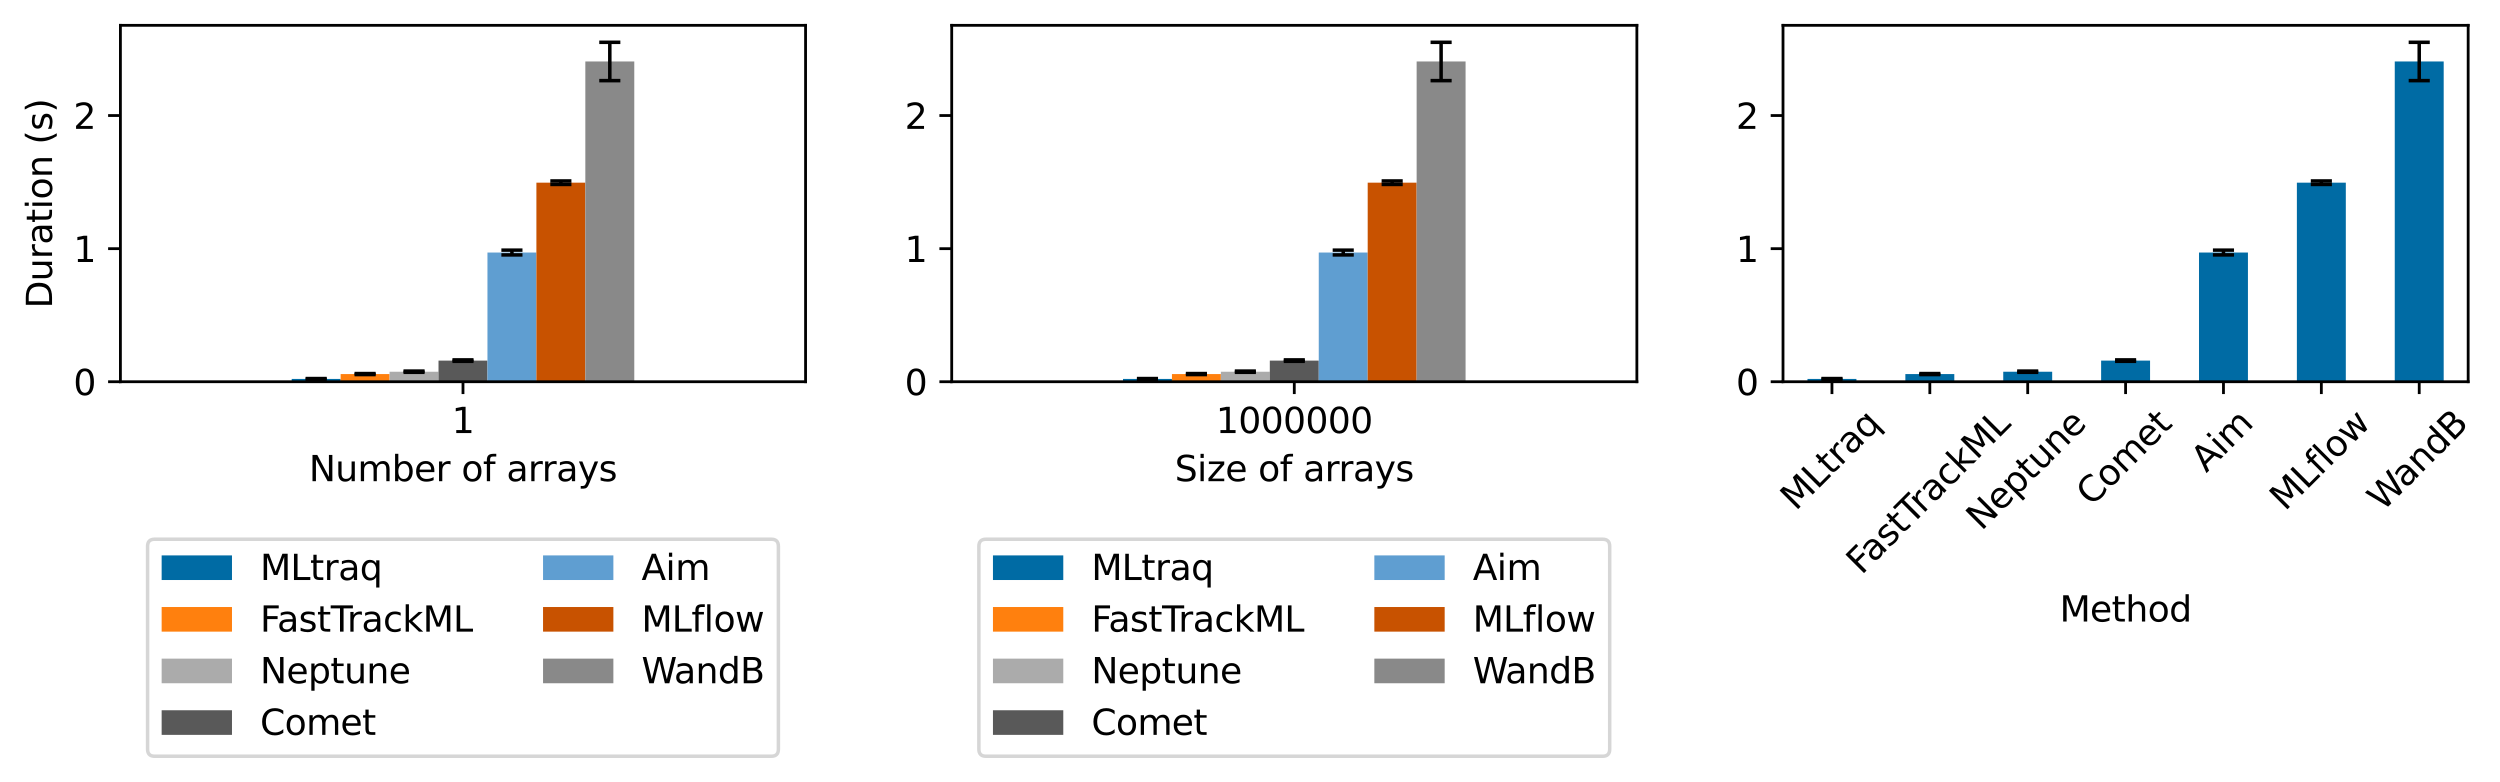 <?xml version="1.0" encoding="utf-8" standalone="no"?>
<!DOCTYPE svg PUBLIC "-//W3C//DTD SVG 1.1//EN"
  "http://www.w3.org/Graphics/SVG/1.1/DTD/svg11.dtd">
<svg xmlns:xlink="http://www.w3.org/1999/xlink" width="710.933pt" height="222.256pt" viewBox="0 0 710.933 222.256" xmlns="http://www.w3.org/2000/svg" version="1.1">
 <defs>
  <style type="text/css">*{stroke-linejoin: round; stroke-linecap: butt}</style>
 </defs>
 <g id="figure_1">
  <g id="patch_1">
   <path d="M 0 222.256 
L 710.933 222.256 
L 710.933 0 
L 0 0 
z
" style="fill: #ffffff"/>
  </g>
  <g id="axes_1">
   <g id="patch_2">
    <path d="M 34.241 108.56 
L 229.081 108.56 
L 229.081 7.2 
L 34.241 7.2 
z
" style="fill: #ffffff"/>
   </g>
   <g id="patch_3">
    <path d="M 82.951 108.56 
L 96.868 108.56 
L 96.868 107.757 
L 82.951 107.757 
z
" clip-path="url(#p53a86854ab)" style="fill: #006ba4"/>
   </g>
   <g id="patch_4">
    <path d="M 96.868 108.56 
L 110.785 108.56 
L 110.785 106.371 
L 96.868 106.371 
z
" clip-path="url(#p53a86854ab)" style="fill: #ff800e"/>
   </g>
   <g id="patch_5">
    <path d="M 110.785 108.56 
L 124.702 108.56 
L 124.702 105.708 
L 110.785 105.708 
z
" clip-path="url(#p53a86854ab)" style="fill: #ababab"/>
   </g>
   <g id="patch_6">
    <path d="M 124.702 108.56 
L 138.619 108.56 
L 138.619 102.542 
L 124.702 102.542 
z
" clip-path="url(#p53a86854ab)" style="fill: #595959"/>
   </g>
   <g id="patch_7">
    <path d="M 138.619 108.56 
L 152.536 108.56 
L 152.536 71.815 
L 138.619 71.815 
z
" clip-path="url(#p53a86854ab)" style="fill: #5f9ed1"/>
   </g>
   <g id="patch_8">
    <path d="M 152.536 108.56 
L 166.453 108.56 
L 166.453 51.953 
L 152.536 51.953 
z
" clip-path="url(#p53a86854ab)" style="fill: #c85200"/>
   </g>
   <g id="patch_9">
    <path d="M 166.453 108.56 
L 180.371 108.56 
L 180.371 17.479 
L 166.453 17.479 
z
" clip-path="url(#p53a86854ab)" style="fill: #898989"/>
   </g>
   <g id="matplotlib.axis_1">
    <g id="xtick_1">
     <g id="line2d_1">
      <defs>
       <path id="m0156fc47a1" d="M 0 0 
L 0 3.5 
" style="stroke: #000000; stroke-width: 0.8"/>
      </defs>
      <g>
       <use xlink:href="#m0156fc47a1" x="131.661" y="108.56" style="stroke: #000000; stroke-width: 0.8"/>
      </g>
     </g>
     <g id="text_1">
      <!-- 1 -->
      <g transform="translate(128.479 123.158) scale(0.1 -0.1)">
       <defs>
        <path id="DejaVuSans-31" d="M 794 531 
L 1825 531 
L 1825 4091 
L 703 3866 
L 703 4441 
L 1819 4666 
L 2450 4666 
L 2450 531 
L 3481 531 
L 3481 0 
L 794 0 
L 794 531 
z
" transform="scale(0.016)"/>
       </defs>
       <use xlink:href="#DejaVuSans-31"/>
      </g>
     </g>
    </g>
    <g id="text_2">
     <!-- Number of arrays -->
     <g transform="translate(87.861 136.837) scale(0.1 -0.1)">
      <defs>
       <path id="DejaVuSans-4e" d="M 628 4666 
L 1478 4666 
L 3547 763 
L 3547 4666 
L 4159 4666 
L 4159 0 
L 3309 0 
L 1241 3903 
L 1241 0 
L 628 0 
L 628 4666 
z
" transform="scale(0.016)"/>
       <path id="DejaVuSans-75" d="M 544 1381 
L 544 3500 
L 1119 3500 
L 1119 1403 
Q 1119 906 1312 657 
Q 1506 409 1894 409 
Q 2359 409 2629 706 
Q 2900 1003 2900 1516 
L 2900 3500 
L 3475 3500 
L 3475 0 
L 2900 0 
L 2900 538 
Q 2691 219 2414 64 
Q 2138 -91 1772 -91 
Q 1169 -91 856 284 
Q 544 659 544 1381 
z
M 1991 3584 
L 1991 3584 
z
" transform="scale(0.016)"/>
       <path id="DejaVuSans-6d" d="M 3328 2828 
Q 3544 3216 3844 3400 
Q 4144 3584 4550 3584 
Q 5097 3584 5394 3201 
Q 5691 2819 5691 2113 
L 5691 0 
L 5113 0 
L 5113 2094 
Q 5113 2597 4934 2840 
Q 4756 3084 4391 3084 
Q 3944 3084 3684 2787 
Q 3425 2491 3425 1978 
L 3425 0 
L 2847 0 
L 2847 2094 
Q 2847 2600 2669 2842 
Q 2491 3084 2119 3084 
Q 1678 3084 1418 2786 
Q 1159 2488 1159 1978 
L 1159 0 
L 581 0 
L 581 3500 
L 1159 3500 
L 1159 2956 
Q 1356 3278 1631 3431 
Q 1906 3584 2284 3584 
Q 2666 3584 2933 3390 
Q 3200 3197 3328 2828 
z
" transform="scale(0.016)"/>
       <path id="DejaVuSans-62" d="M 3116 1747 
Q 3116 2381 2855 2742 
Q 2594 3103 2138 3103 
Q 1681 3103 1420 2742 
Q 1159 2381 1159 1747 
Q 1159 1113 1420 752 
Q 1681 391 2138 391 
Q 2594 391 2855 752 
Q 3116 1113 3116 1747 
z
M 1159 2969 
Q 1341 3281 1617 3432 
Q 1894 3584 2278 3584 
Q 2916 3584 3314 3078 
Q 3713 2572 3713 1747 
Q 3713 922 3314 415 
Q 2916 -91 2278 -91 
Q 1894 -91 1617 61 
Q 1341 213 1159 525 
L 1159 0 
L 581 0 
L 581 4863 
L 1159 4863 
L 1159 2969 
z
" transform="scale(0.016)"/>
       <path id="DejaVuSans-65" d="M 3597 1894 
L 3597 1613 
L 953 1613 
Q 991 1019 1311 708 
Q 1631 397 2203 397 
Q 2534 397 2845 478 
Q 3156 559 3463 722 
L 3463 178 
Q 3153 47 2828 -22 
Q 2503 -91 2169 -91 
Q 1331 -91 842 396 
Q 353 884 353 1716 
Q 353 2575 817 3079 
Q 1281 3584 2069 3584 
Q 2775 3584 3186 3129 
Q 3597 2675 3597 1894 
z
M 3022 2063 
Q 3016 2534 2758 2815 
Q 2500 3097 2075 3097 
Q 1594 3097 1305 2825 
Q 1016 2553 972 2059 
L 3022 2063 
z
" transform="scale(0.016)"/>
       <path id="DejaVuSans-72" d="M 2631 2963 
Q 2534 3019 2420 3045 
Q 2306 3072 2169 3072 
Q 1681 3072 1420 2755 
Q 1159 2438 1159 1844 
L 1159 0 
L 581 0 
L 581 3500 
L 1159 3500 
L 1159 2956 
Q 1341 3275 1631 3429 
Q 1922 3584 2338 3584 
Q 2397 3584 2469 3576 
Q 2541 3569 2628 3553 
L 2631 2963 
z
" transform="scale(0.016)"/>
       <path id="DejaVuSans-20" transform="scale(0.016)"/>
       <path id="DejaVuSans-6f" d="M 1959 3097 
Q 1497 3097 1228 2736 
Q 959 2375 959 1747 
Q 959 1119 1226 758 
Q 1494 397 1959 397 
Q 2419 397 2687 759 
Q 2956 1122 2956 1747 
Q 2956 2369 2687 2733 
Q 2419 3097 1959 3097 
z
M 1959 3584 
Q 2709 3584 3137 3096 
Q 3566 2609 3566 1747 
Q 3566 888 3137 398 
Q 2709 -91 1959 -91 
Q 1206 -91 779 398 
Q 353 888 353 1747 
Q 353 2609 779 3096 
Q 1206 3584 1959 3584 
z
" transform="scale(0.016)"/>
       <path id="DejaVuSans-66" d="M 2375 4863 
L 2375 4384 
L 1825 4384 
Q 1516 4384 1395 4259 
Q 1275 4134 1275 3809 
L 1275 3500 
L 2222 3500 
L 2222 3053 
L 1275 3053 
L 1275 0 
L 697 0 
L 697 3053 
L 147 3053 
L 147 3500 
L 697 3500 
L 697 3744 
Q 697 4328 969 4595 
Q 1241 4863 1831 4863 
L 2375 4863 
z
" transform="scale(0.016)"/>
       <path id="DejaVuSans-61" d="M 2194 1759 
Q 1497 1759 1228 1600 
Q 959 1441 959 1056 
Q 959 750 1161 570 
Q 1363 391 1709 391 
Q 2188 391 2477 730 
Q 2766 1069 2766 1631 
L 2766 1759 
L 2194 1759 
z
M 3341 1997 
L 3341 0 
L 2766 0 
L 2766 531 
Q 2569 213 2275 61 
Q 1981 -91 1556 -91 
Q 1019 -91 701 211 
Q 384 513 384 1019 
Q 384 1609 779 1909 
Q 1175 2209 1959 2209 
L 2766 2209 
L 2766 2266 
Q 2766 2663 2505 2880 
Q 2244 3097 1772 3097 
Q 1472 3097 1187 3025 
Q 903 2953 641 2809 
L 641 3341 
Q 956 3463 1253 3523 
Q 1550 3584 1831 3584 
Q 2591 3584 2966 3190 
Q 3341 2797 3341 1997 
z
" transform="scale(0.016)"/>
       <path id="DejaVuSans-79" d="M 2059 -325 
Q 1816 -950 1584 -1140 
Q 1353 -1331 966 -1331 
L 506 -1331 
L 506 -850 
L 844 -850 
Q 1081 -850 1212 -737 
Q 1344 -625 1503 -206 
L 1606 56 
L 191 3500 
L 800 3500 
L 1894 763 
L 2988 3500 
L 3597 3500 
L 2059 -325 
z
" transform="scale(0.016)"/>
       <path id="DejaVuSans-73" d="M 2834 3397 
L 2834 2853 
Q 2591 2978 2328 3040 
Q 2066 3103 1784 3103 
Q 1356 3103 1142 2972 
Q 928 2841 928 2578 
Q 928 2378 1081 2264 
Q 1234 2150 1697 2047 
L 1894 2003 
Q 2506 1872 2764 1633 
Q 3022 1394 3022 966 
Q 3022 478 2636 193 
Q 2250 -91 1575 -91 
Q 1294 -91 989 -36 
Q 684 19 347 128 
L 347 722 
Q 666 556 975 473 
Q 1284 391 1588 391 
Q 1994 391 2212 530 
Q 2431 669 2431 922 
Q 2431 1156 2273 1281 
Q 2116 1406 1581 1522 
L 1381 1569 
Q 847 1681 609 1914 
Q 372 2147 372 2553 
Q 372 3047 722 3315 
Q 1072 3584 1716 3584 
Q 2034 3584 2315 3537 
Q 2597 3491 2834 3397 
z
" transform="scale(0.016)"/>
      </defs>
      <use xlink:href="#DejaVuSans-4e"/>
      <use xlink:href="#DejaVuSans-75" x="74.805"/>
      <use xlink:href="#DejaVuSans-6d" x="138.184"/>
      <use xlink:href="#DejaVuSans-62" x="235.596"/>
      <use xlink:href="#DejaVuSans-65" x="299.072"/>
      <use xlink:href="#DejaVuSans-72" x="360.596"/>
      <use xlink:href="#DejaVuSans-20" x="401.709"/>
      <use xlink:href="#DejaVuSans-6f" x="433.496"/>
      <use xlink:href="#DejaVuSans-66" x="494.678"/>
      <use xlink:href="#DejaVuSans-20" x="529.883"/>
      <use xlink:href="#DejaVuSans-61" x="561.67"/>
      <use xlink:href="#DejaVuSans-72" x="622.949"/>
      <use xlink:href="#DejaVuSans-72" x="662.312"/>
      <use xlink:href="#DejaVuSans-61" x="703.426"/>
      <use xlink:href="#DejaVuSans-79" x="764.705"/>
      <use xlink:href="#DejaVuSans-73" x="823.885"/>
     </g>
    </g>
   </g>
   <g id="matplotlib.axis_2">
    <g id="ytick_1">
     <g id="line2d_2">
      <defs>
       <path id="mc9376e0301" d="M 0 0 
L -3.5 0 
" style="stroke: #000000; stroke-width: 0.8"/>
      </defs>
      <g>
       <use xlink:href="#mc9376e0301" x="34.241" y="108.56" style="stroke: #000000; stroke-width: 0.8"/>
      </g>
     </g>
     <g id="text_3">
      <!-- 0 -->
      <g transform="translate(20.878 112.359) scale(0.1 -0.1)">
       <defs>
        <path id="DejaVuSans-30" d="M 2034 4250 
Q 1547 4250 1301 3770 
Q 1056 3291 1056 2328 
Q 1056 1369 1301 889 
Q 1547 409 2034 409 
Q 2525 409 2770 889 
Q 3016 1369 3016 2328 
Q 3016 3291 2770 3770 
Q 2525 4250 2034 4250 
z
M 2034 4750 
Q 2819 4750 3233 4129 
Q 3647 3509 3647 2328 
Q 3647 1150 3233 529 
Q 2819 -91 2034 -91 
Q 1250 -91 836 529 
Q 422 1150 422 2328 
Q 422 3509 836 4129 
Q 1250 4750 2034 4750 
z
" transform="scale(0.016)"/>
       </defs>
       <use xlink:href="#DejaVuSans-30"/>
      </g>
     </g>
    </g>
    <g id="ytick_2">
     <g id="line2d_3">
      <g>
       <use xlink:href="#mc9376e0301" x="34.241" y="70.708" style="stroke: #000000; stroke-width: 0.8"/>
      </g>
     </g>
     <g id="text_4">
      <!-- 1 -->
      <g transform="translate(20.878 74.507) scale(0.1 -0.1)">
       <use xlink:href="#DejaVuSans-31"/>
      </g>
     </g>
    </g>
    <g id="ytick_3">
     <g id="line2d_4">
      <g>
       <use xlink:href="#mc9376e0301" x="34.241" y="32.855" style="stroke: #000000; stroke-width: 0.8"/>
      </g>
     </g>
     <g id="text_5">
      <!-- 2 -->
      <g transform="translate(20.878 36.654) scale(0.1 -0.1)">
       <defs>
        <path id="DejaVuSans-32" d="M 1228 531 
L 3431 531 
L 3431 0 
L 469 0 
L 469 531 
Q 828 903 1448 1529 
Q 2069 2156 2228 2338 
Q 2531 2678 2651 2914 
Q 2772 3150 2772 3378 
Q 2772 3750 2511 3984 
Q 2250 4219 1831 4219 
Q 1534 4219 1204 4116 
Q 875 4013 500 3803 
L 500 4441 
Q 881 4594 1212 4672 
Q 1544 4750 1819 4750 
Q 2544 4750 2975 4387 
Q 3406 4025 3406 3419 
Q 3406 3131 3298 2873 
Q 3191 2616 2906 2266 
Q 2828 2175 2409 1742 
Q 1991 1309 1228 531 
z
" transform="scale(0.016)"/>
       </defs>
       <use xlink:href="#DejaVuSans-32"/>
      </g>
     </g>
    </g>
    <g id="text_6">
     <!-- Duration (s) -->
     <g transform="translate(14.798 87.691) rotate(-90) scale(0.1 -0.1)">
      <defs>
       <path id="DejaVuSans-44" d="M 1259 4147 
L 1259 519 
L 2022 519 
Q 2988 519 3436 956 
Q 3884 1394 3884 2338 
Q 3884 3275 3436 3711 
Q 2988 4147 2022 4147 
L 1259 4147 
z
M 628 4666 
L 1925 4666 
Q 3281 4666 3915 4102 
Q 4550 3538 4550 2338 
Q 4550 1131 3912 565 
Q 3275 0 1925 0 
L 628 0 
L 628 4666 
z
" transform="scale(0.016)"/>
       <path id="DejaVuSans-74" d="M 1172 4494 
L 1172 3500 
L 2356 3500 
L 2356 3053 
L 1172 3053 
L 1172 1153 
Q 1172 725 1289 603 
Q 1406 481 1766 481 
L 2356 481 
L 2356 0 
L 1766 0 
Q 1100 0 847 248 
Q 594 497 594 1153 
L 594 3053 
L 172 3053 
L 172 3500 
L 594 3500 
L 594 4494 
L 1172 4494 
z
" transform="scale(0.016)"/>
       <path id="DejaVuSans-69" d="M 603 3500 
L 1178 3500 
L 1178 0 
L 603 0 
L 603 3500 
z
M 603 4863 
L 1178 4863 
L 1178 4134 
L 603 4134 
L 603 4863 
z
" transform="scale(0.016)"/>
       <path id="DejaVuSans-6e" d="M 3513 2113 
L 3513 0 
L 2938 0 
L 2938 2094 
Q 2938 2591 2744 2837 
Q 2550 3084 2163 3084 
Q 1697 3084 1428 2787 
Q 1159 2491 1159 1978 
L 1159 0 
L 581 0 
L 581 3500 
L 1159 3500 
L 1159 2956 
Q 1366 3272 1645 3428 
Q 1925 3584 2291 3584 
Q 2894 3584 3203 3211 
Q 3513 2838 3513 2113 
z
" transform="scale(0.016)"/>
       <path id="DejaVuSans-28" d="M 1984 4856 
Q 1566 4138 1362 3434 
Q 1159 2731 1159 2009 
Q 1159 1288 1364 580 
Q 1569 -128 1984 -844 
L 1484 -844 
Q 1016 -109 783 600 
Q 550 1309 550 2009 
Q 550 2706 781 3412 
Q 1013 4119 1484 4856 
L 1984 4856 
z
" transform="scale(0.016)"/>
       <path id="DejaVuSans-29" d="M 513 4856 
L 1013 4856 
Q 1481 4119 1714 3412 
Q 1947 2706 1947 2009 
Q 1947 1309 1714 600 
Q 1481 -109 1013 -844 
L 513 -844 
Q 928 -128 1133 580 
Q 1338 1288 1338 2009 
Q 1338 2731 1133 3434 
Q 928 4138 513 4856 
z
" transform="scale(0.016)"/>
      </defs>
      <use xlink:href="#DejaVuSans-44"/>
      <use xlink:href="#DejaVuSans-75" x="77.002"/>
      <use xlink:href="#DejaVuSans-72" x="140.381"/>
      <use xlink:href="#DejaVuSans-61" x="181.494"/>
      <use xlink:href="#DejaVuSans-74" x="242.773"/>
      <use xlink:href="#DejaVuSans-69" x="281.982"/>
      <use xlink:href="#DejaVuSans-6f" x="309.766"/>
      <use xlink:href="#DejaVuSans-6e" x="370.947"/>
      <use xlink:href="#DejaVuSans-20" x="434.326"/>
      <use xlink:href="#DejaVuSans-28" x="466.113"/>
      <use xlink:href="#DejaVuSans-73" x="505.127"/>
      <use xlink:href="#DejaVuSans-29" x="557.227"/>
     </g>
    </g>
   </g>
   <g id="LineCollection_1">
    <path d="M 89.909 107.866 
L 89.909 107.647 
" clip-path="url(#p53a86854ab)" style="fill: none; stroke: #000000"/>
   </g>
   <g id="line2d_5">
    <defs>
     <path id="m1a7e60961e" d="M 3 0 
L -3 -0 
" style="stroke: #000000"/>
    </defs>
    <g clip-path="url(#p53a86854ab)">
     <use xlink:href="#m1a7e60961e" x="89.909" y="107.866" style="stroke: #000000"/>
    </g>
   </g>
   <g id="line2d_6">
    <g clip-path="url(#p53a86854ab)">
     <use xlink:href="#m1a7e60961e" x="89.909" y="107.647" style="stroke: #000000"/>
    </g>
   </g>
   <g id="LineCollection_2">
    <path d="M 103.826 106.511 
L 103.826 106.231 
" clip-path="url(#p53a86854ab)" style="fill: none; stroke: #000000"/>
   </g>
   <g id="line2d_7">
    <g clip-path="url(#p53a86854ab)">
     <use xlink:href="#m1a7e60961e" x="103.826" y="106.511" style="stroke: #000000"/>
    </g>
   </g>
   <g id="line2d_8">
    <g clip-path="url(#p53a86854ab)">
     <use xlink:href="#m1a7e60961e" x="103.826" y="106.231" style="stroke: #000000"/>
    </g>
   </g>
   <g id="LineCollection_3">
    <path d="M 117.743 105.879 
L 117.743 105.537 
" clip-path="url(#p53a86854ab)" style="fill: none; stroke: #000000"/>
   </g>
   <g id="line2d_9">
    <g clip-path="url(#p53a86854ab)">
     <use xlink:href="#m1a7e60961e" x="117.743" y="105.879" style="stroke: #000000"/>
    </g>
   </g>
   <g id="line2d_10">
    <g clip-path="url(#p53a86854ab)">
     <use xlink:href="#m1a7e60961e" x="117.743" y="105.537" style="stroke: #000000"/>
    </g>
   </g>
   <g id="LineCollection_4">
    <path d="M 131.661 102.749 
L 131.661 102.336 
" clip-path="url(#p53a86854ab)" style="fill: none; stroke: #000000"/>
   </g>
   <g id="line2d_11">
    <g clip-path="url(#p53a86854ab)">
     <use xlink:href="#m1a7e60961e" x="131.661" y="102.749" style="stroke: #000000"/>
    </g>
   </g>
   <g id="line2d_12">
    <g clip-path="url(#p53a86854ab)">
     <use xlink:href="#m1a7e60961e" x="131.661" y="102.336" style="stroke: #000000"/>
    </g>
   </g>
   <g id="LineCollection_5">
    <path d="M 145.578 72.499 
L 145.578 71.131 
" clip-path="url(#p53a86854ab)" style="fill: none; stroke: #000000"/>
   </g>
   <g id="line2d_13">
    <g clip-path="url(#p53a86854ab)">
     <use xlink:href="#m1a7e60961e" x="145.578" y="72.499" style="stroke: #000000"/>
    </g>
   </g>
   <g id="line2d_14">
    <g clip-path="url(#p53a86854ab)">
     <use xlink:href="#m1a7e60961e" x="145.578" y="71.131" style="stroke: #000000"/>
    </g>
   </g>
   <g id="LineCollection_6">
    <path d="M 159.495 52.443 
L 159.495 51.463 
" clip-path="url(#p53a86854ab)" style="fill: none; stroke: #000000"/>
   </g>
   <g id="line2d_15">
    <g clip-path="url(#p53a86854ab)">
     <use xlink:href="#m1a7e60961e" x="159.495" y="52.443" style="stroke: #000000"/>
    </g>
   </g>
   <g id="line2d_16">
    <g clip-path="url(#p53a86854ab)">
     <use xlink:href="#m1a7e60961e" x="159.495" y="51.463" style="stroke: #000000"/>
    </g>
   </g>
   <g id="LineCollection_7">
    <path d="M 173.412 22.931 
L 173.412 12.027 
" clip-path="url(#p53a86854ab)" style="fill: none; stroke: #000000"/>
   </g>
   <g id="line2d_17">
    <g clip-path="url(#p53a86854ab)">
     <use xlink:href="#m1a7e60961e" x="173.412" y="22.931" style="stroke: #000000"/>
    </g>
   </g>
   <g id="line2d_18">
    <g clip-path="url(#p53a86854ab)">
     <use xlink:href="#m1a7e60961e" x="173.412" y="12.027" style="stroke: #000000"/>
    </g>
   </g>
   <g id="patch_10">
    <path d="M 34.241 108.56 
L 34.241 7.2 
" style="fill: none; stroke: #000000; stroke-width: 0.8; stroke-linejoin: miter; stroke-linecap: square"/>
   </g>
   <g id="patch_11">
    <path d="M 229.081 108.56 
L 229.081 7.2 
" style="fill: none; stroke: #000000; stroke-width: 0.8; stroke-linejoin: miter; stroke-linecap: square"/>
   </g>
   <g id="patch_12">
    <path d="M 34.241 108.56 
L 229.081 108.56 
" style="fill: none; stroke: #000000; stroke-width: 0.8; stroke-linejoin: miter; stroke-linecap: square"/>
   </g>
   <g id="patch_13">
    <path d="M 34.241 7.2 
L 229.081 7.2 
" style="fill: none; stroke: #000000; stroke-width: 0.8; stroke-linejoin: miter; stroke-linecap: square"/>
   </g>
   <g id="legend_1">
    <g id="patch_14">
     <path d="M 43.969 215.056 
L 219.352 215.056 
Q 221.352 215.056 221.352 213.056 
L 221.352 155.344 
Q 221.352 153.344 219.352 153.344 
L 43.969 153.344 
Q 41.969 153.344 41.969 155.344 
L 41.969 213.056 
Q 41.969 215.056 43.969 215.056 
z
" style="fill: #ffffff; opacity: 0.8; stroke: #cccccc; stroke-linejoin: miter"/>
    </g>
    <g id="patch_15">
     <path d="M 45.969 164.942 
L 65.969 164.942 
L 65.969 157.942 
L 45.969 157.942 
z
" style="fill: #006ba4"/>
    </g>
    <g id="text_7">
     <!-- MLtraq -->
     <g transform="translate(73.969 164.942) scale(0.1 -0.1)">
      <defs>
       <path id="DejaVuSans-4d" d="M 628 4666 
L 1569 4666 
L 2759 1491 
L 3956 4666 
L 4897 4666 
L 4897 0 
L 4281 0 
L 4281 4097 
L 3078 897 
L 2444 897 
L 1241 4097 
L 1241 0 
L 628 0 
L 628 4666 
z
" transform="scale(0.016)"/>
       <path id="DejaVuSans-4c" d="M 628 4666 
L 1259 4666 
L 1259 531 
L 3531 531 
L 3531 0 
L 628 0 
L 628 4666 
z
" transform="scale(0.016)"/>
       <path id="DejaVuSans-71" d="M 947 1747 
Q 947 1113 1208 752 
Q 1469 391 1925 391 
Q 2381 391 2643 752 
Q 2906 1113 2906 1747 
Q 2906 2381 2643 2742 
Q 2381 3103 1925 3103 
Q 1469 3103 1208 2742 
Q 947 2381 947 1747 
z
M 2906 525 
Q 2725 213 2448 61 
Q 2172 -91 1784 -91 
Q 1150 -91 751 415 
Q 353 922 353 1747 
Q 353 2572 751 3078 
Q 1150 3584 1784 3584 
Q 2172 3584 2448 3432 
Q 2725 3281 2906 2969 
L 2906 3500 
L 3481 3500 
L 3481 -1331 
L 2906 -1331 
L 2906 525 
z
" transform="scale(0.016)"/>
      </defs>
      <use xlink:href="#DejaVuSans-4d"/>
      <use xlink:href="#DejaVuSans-4c" x="86.279"/>
      <use xlink:href="#DejaVuSans-74" x="141.992"/>
      <use xlink:href="#DejaVuSans-72" x="181.201"/>
      <use xlink:href="#DejaVuSans-61" x="222.314"/>
      <use xlink:href="#DejaVuSans-71" x="283.594"/>
     </g>
    </g>
    <g id="patch_16">
     <path d="M 45.969 179.62 
L 65.969 179.62 
L 65.969 172.62 
L 45.969 172.62 
z
" style="fill: #ff800e"/>
    </g>
    <g id="text_8">
     <!-- FastTrackML -->
     <g transform="translate(73.969 179.62) scale(0.1 -0.1)">
      <defs>
       <path id="DejaVuSans-46" d="M 628 4666 
L 3309 4666 
L 3309 4134 
L 1259 4134 
L 1259 2759 
L 3109 2759 
L 3109 2228 
L 1259 2228 
L 1259 0 
L 628 0 
L 628 4666 
z
" transform="scale(0.016)"/>
       <path id="DejaVuSans-54" d="M -19 4666 
L 3928 4666 
L 3928 4134 
L 2272 4134 
L 2272 0 
L 1638 0 
L 1638 4134 
L -19 4134 
L -19 4666 
z
" transform="scale(0.016)"/>
       <path id="DejaVuSans-63" d="M 3122 3366 
L 3122 2828 
Q 2878 2963 2633 3030 
Q 2388 3097 2138 3097 
Q 1578 3097 1268 2742 
Q 959 2388 959 1747 
Q 959 1106 1268 751 
Q 1578 397 2138 397 
Q 2388 397 2633 464 
Q 2878 531 3122 666 
L 3122 134 
Q 2881 22 2623 -34 
Q 2366 -91 2075 -91 
Q 1284 -91 818 406 
Q 353 903 353 1747 
Q 353 2603 823 3093 
Q 1294 3584 2113 3584 
Q 2378 3584 2631 3529 
Q 2884 3475 3122 3366 
z
" transform="scale(0.016)"/>
       <path id="DejaVuSans-6b" d="M 581 4863 
L 1159 4863 
L 1159 1991 
L 2875 3500 
L 3609 3500 
L 1753 1863 
L 3688 0 
L 2938 0 
L 1159 1709 
L 1159 0 
L 581 0 
L 581 4863 
z
" transform="scale(0.016)"/>
      </defs>
      <use xlink:href="#DejaVuSans-46"/>
      <use xlink:href="#DejaVuSans-61" x="48.395"/>
      <use xlink:href="#DejaVuSans-73" x="109.674"/>
      <use xlink:href="#DejaVuSans-74" x="161.773"/>
      <use xlink:href="#DejaVuSans-54" x="200.982"/>
      <use xlink:href="#DejaVuSans-72" x="247.316"/>
      <use xlink:href="#DejaVuSans-61" x="288.43"/>
      <use xlink:href="#DejaVuSans-63" x="349.709"/>
      <use xlink:href="#DejaVuSans-6b" x="404.689"/>
      <use xlink:href="#DejaVuSans-4d" x="462.6"/>
      <use xlink:href="#DejaVuSans-4c" x="548.879"/>
     </g>
    </g>
    <g id="patch_17">
     <path d="M 45.969 194.298 
L 65.969 194.298 
L 65.969 187.298 
L 45.969 187.298 
z
" style="fill: #ababab"/>
    </g>
    <g id="text_9">
     <!-- Neptune -->
     <g transform="translate(73.969 194.298) scale(0.1 -0.1)">
      <defs>
       <path id="DejaVuSans-70" d="M 1159 525 
L 1159 -1331 
L 581 -1331 
L 581 3500 
L 1159 3500 
L 1159 2969 
Q 1341 3281 1617 3432 
Q 1894 3584 2278 3584 
Q 2916 3584 3314 3078 
Q 3713 2572 3713 1747 
Q 3713 922 3314 415 
Q 2916 -91 2278 -91 
Q 1894 -91 1617 61 
Q 1341 213 1159 525 
z
M 3116 1747 
Q 3116 2381 2855 2742 
Q 2594 3103 2138 3103 
Q 1681 3103 1420 2742 
Q 1159 2381 1159 1747 
Q 1159 1113 1420 752 
Q 1681 391 2138 391 
Q 2594 391 2855 752 
Q 3116 1113 3116 1747 
z
" transform="scale(0.016)"/>
      </defs>
      <use xlink:href="#DejaVuSans-4e"/>
      <use xlink:href="#DejaVuSans-65" x="74.805"/>
      <use xlink:href="#DejaVuSans-70" x="136.328"/>
      <use xlink:href="#DejaVuSans-74" x="199.805"/>
      <use xlink:href="#DejaVuSans-75" x="239.014"/>
      <use xlink:href="#DejaVuSans-6e" x="302.393"/>
      <use xlink:href="#DejaVuSans-65" x="365.771"/>
     </g>
    </g>
    <g id="patch_18">
     <path d="M 45.969 208.976 
L 65.969 208.976 
L 65.969 201.976 
L 45.969 201.976 
z
" style="fill: #595959"/>
    </g>
    <g id="text_10">
     <!-- Comet -->
     <g transform="translate(73.969 208.976) scale(0.1 -0.1)">
      <defs>
       <path id="DejaVuSans-43" d="M 4122 4306 
L 4122 3641 
Q 3803 3938 3442 4084 
Q 3081 4231 2675 4231 
Q 1875 4231 1450 3742 
Q 1025 3253 1025 2328 
Q 1025 1406 1450 917 
Q 1875 428 2675 428 
Q 3081 428 3442 575 
Q 3803 722 4122 1019 
L 4122 359 
Q 3791 134 3420 21 
Q 3050 -91 2638 -91 
Q 1578 -91 968 557 
Q 359 1206 359 2328 
Q 359 3453 968 4101 
Q 1578 4750 2638 4750 
Q 3056 4750 3426 4639 
Q 3797 4528 4122 4306 
z
" transform="scale(0.016)"/>
      </defs>
      <use xlink:href="#DejaVuSans-43"/>
      <use xlink:href="#DejaVuSans-6f" x="69.824"/>
      <use xlink:href="#DejaVuSans-6d" x="131.006"/>
      <use xlink:href="#DejaVuSans-65" x="228.418"/>
      <use xlink:href="#DejaVuSans-74" x="289.941"/>
     </g>
    </g>
    <g id="patch_19">
     <path d="M 154.427 164.942 
L 174.427 164.942 
L 174.427 157.942 
L 154.427 157.942 
z
" style="fill: #5f9ed1"/>
    </g>
    <g id="text_11">
     <!-- Aim -->
     <g transform="translate(182.427 164.942) scale(0.1 -0.1)">
      <defs>
       <path id="DejaVuSans-41" d="M 2188 4044 
L 1331 1722 
L 3047 1722 
L 2188 4044 
z
M 1831 4666 
L 2547 4666 
L 4325 0 
L 3669 0 
L 3244 1197 
L 1141 1197 
L 716 0 
L 50 0 
L 1831 4666 
z
" transform="scale(0.016)"/>
      </defs>
      <use xlink:href="#DejaVuSans-41"/>
      <use xlink:href="#DejaVuSans-69" x="68.408"/>
      <use xlink:href="#DejaVuSans-6d" x="96.191"/>
     </g>
    </g>
    <g id="patch_20">
     <path d="M 154.427 179.62 
L 174.427 179.62 
L 174.427 172.62 
L 154.427 172.62 
z
" style="fill: #c85200"/>
    </g>
    <g id="text_12">
     <!-- MLflow -->
     <g transform="translate(182.427 179.62) scale(0.1 -0.1)">
      <defs>
       <path id="DejaVuSans-6c" d="M 603 4863 
L 1178 4863 
L 1178 0 
L 603 0 
L 603 4863 
z
" transform="scale(0.016)"/>
       <path id="DejaVuSans-77" d="M 269 3500 
L 844 3500 
L 1563 769 
L 2278 3500 
L 2956 3500 
L 3675 769 
L 4391 3500 
L 4966 3500 
L 4050 0 
L 3372 0 
L 2619 2869 
L 1863 0 
L 1184 0 
L 269 3500 
z
" transform="scale(0.016)"/>
      </defs>
      <use xlink:href="#DejaVuSans-4d"/>
      <use xlink:href="#DejaVuSans-4c" x="86.279"/>
      <use xlink:href="#DejaVuSans-66" x="141.992"/>
      <use xlink:href="#DejaVuSans-6c" x="177.197"/>
      <use xlink:href="#DejaVuSans-6f" x="204.98"/>
      <use xlink:href="#DejaVuSans-77" x="266.162"/>
     </g>
    </g>
    <g id="patch_21">
     <path d="M 154.427 194.298 
L 174.427 194.298 
L 174.427 187.298 
L 154.427 187.298 
z
" style="fill: #898989"/>
    </g>
    <g id="text_13">
     <!-- WandB -->
     <g transform="translate(182.427 194.298) scale(0.1 -0.1)">
      <defs>
       <path id="DejaVuSans-57" d="M 213 4666 
L 850 4666 
L 1831 722 
L 2809 4666 
L 3519 4666 
L 4500 722 
L 5478 4666 
L 6119 4666 
L 4947 0 
L 4153 0 
L 3169 4050 
L 2175 0 
L 1381 0 
L 213 4666 
z
" transform="scale(0.016)"/>
       <path id="DejaVuSans-64" d="M 2906 2969 
L 2906 4863 
L 3481 4863 
L 3481 0 
L 2906 0 
L 2906 525 
Q 2725 213 2448 61 
Q 2172 -91 1784 -91 
Q 1150 -91 751 415 
Q 353 922 353 1747 
Q 353 2572 751 3078 
Q 1150 3584 1784 3584 
Q 2172 3584 2448 3432 
Q 2725 3281 2906 2969 
z
M 947 1747 
Q 947 1113 1208 752 
Q 1469 391 1925 391 
Q 2381 391 2643 752 
Q 2906 1113 2906 1747 
Q 2906 2381 2643 2742 
Q 2381 3103 1925 3103 
Q 1469 3103 1208 2742 
Q 947 2381 947 1747 
z
" transform="scale(0.016)"/>
       <path id="DejaVuSans-42" d="M 1259 2228 
L 1259 519 
L 2272 519 
Q 2781 519 3026 730 
Q 3272 941 3272 1375 
Q 3272 1813 3026 2020 
Q 2781 2228 2272 2228 
L 1259 2228 
z
M 1259 4147 
L 1259 2741 
L 2194 2741 
Q 2656 2741 2882 2914 
Q 3109 3088 3109 3444 
Q 3109 3797 2882 3972 
Q 2656 4147 2194 4147 
L 1259 4147 
z
M 628 4666 
L 2241 4666 
Q 2963 4666 3353 4366 
Q 3744 4066 3744 3513 
Q 3744 3084 3544 2831 
Q 3344 2578 2956 2516 
Q 3422 2416 3680 2098 
Q 3938 1781 3938 1306 
Q 3938 681 3513 340 
Q 3088 0 2303 0 
L 628 0 
L 628 4666 
z
" transform="scale(0.016)"/>
      </defs>
      <use xlink:href="#DejaVuSans-57"/>
      <use xlink:href="#DejaVuSans-61" x="92.502"/>
      <use xlink:href="#DejaVuSans-6e" x="153.781"/>
      <use xlink:href="#DejaVuSans-64" x="217.16"/>
      <use xlink:href="#DejaVuSans-42" x="280.637"/>
     </g>
    </g>
   </g>
  </g>
  <g id="axes_2">
   <g id="patch_22">
    <path d="M 270.641 108.56 
L 465.481 108.56 
L 465.481 7.2 
L 270.641 7.2 
z
" style="fill: #ffffff"/>
   </g>
   <g id="patch_23">
    <path d="M 319.351 108.56 
L 333.268 108.56 
L 333.268 107.757 
L 319.351 107.757 
z
" clip-path="url(#p9a77c9de2a)" style="fill: #006ba4"/>
   </g>
   <g id="patch_24">
    <path d="M 333.268 108.56 
L 347.185 108.56 
L 347.185 106.371 
L 333.268 106.371 
z
" clip-path="url(#p9a77c9de2a)" style="fill: #ff800e"/>
   </g>
   <g id="patch_25">
    <path d="M 347.185 108.56 
L 361.102 108.56 
L 361.102 105.708 
L 347.185 105.708 
z
" clip-path="url(#p9a77c9de2a)" style="fill: #ababab"/>
   </g>
   <g id="patch_26">
    <path d="M 361.102 108.56 
L 375.019 108.56 
L 375.019 102.542 
L 361.102 102.542 
z
" clip-path="url(#p9a77c9de2a)" style="fill: #595959"/>
   </g>
   <g id="patch_27">
    <path d="M 375.019 108.56 
L 388.936 108.56 
L 388.936 71.815 
L 375.019 71.815 
z
" clip-path="url(#p9a77c9de2a)" style="fill: #5f9ed1"/>
   </g>
   <g id="patch_28">
    <path d="M 388.936 108.56 
L 402.853 108.56 
L 402.853 51.953 
L 388.936 51.953 
z
" clip-path="url(#p9a77c9de2a)" style="fill: #c85200"/>
   </g>
   <g id="patch_29">
    <path d="M 402.853 108.56 
L 416.771 108.56 
L 416.771 17.479 
L 402.853 17.479 
z
" clip-path="url(#p9a77c9de2a)" style="fill: #898989"/>
   </g>
   <g id="matplotlib.axis_3">
    <g id="xtick_2">
     <g id="line2d_19">
      <g>
       <use xlink:href="#m0156fc47a1" x="368.061" y="108.56" style="stroke: #000000; stroke-width: 0.8"/>
      </g>
     </g>
     <g id="text_14">
      <!-- 1000000 -->
      <g transform="translate(345.792 123.158) scale(0.1 -0.1)">
       <use xlink:href="#DejaVuSans-31"/>
       <use xlink:href="#DejaVuSans-30" x="63.623"/>
       <use xlink:href="#DejaVuSans-30" x="127.246"/>
       <use xlink:href="#DejaVuSans-30" x="190.869"/>
       <use xlink:href="#DejaVuSans-30" x="254.492"/>
       <use xlink:href="#DejaVuSans-30" x="318.115"/>
       <use xlink:href="#DejaVuSans-30" x="381.738"/>
      </g>
     </g>
    </g>
    <g id="text_15">
     <!-- Size of arrays -->
     <g transform="translate(334.083 136.837) scale(0.1 -0.1)">
      <defs>
       <path id="DejaVuSans-53" d="M 3425 4513 
L 3425 3897 
Q 3066 4069 2747 4153 
Q 2428 4238 2131 4238 
Q 1616 4238 1336 4038 
Q 1056 3838 1056 3469 
Q 1056 3159 1242 3001 
Q 1428 2844 1947 2747 
L 2328 2669 
Q 3034 2534 3370 2195 
Q 3706 1856 3706 1288 
Q 3706 609 3251 259 
Q 2797 -91 1919 -91 
Q 1588 -91 1214 -16 
Q 841 59 441 206 
L 441 856 
Q 825 641 1194 531 
Q 1563 422 1919 422 
Q 2459 422 2753 634 
Q 3047 847 3047 1241 
Q 3047 1584 2836 1778 
Q 2625 1972 2144 2069 
L 1759 2144 
Q 1053 2284 737 2584 
Q 422 2884 422 3419 
Q 422 4038 858 4394 
Q 1294 4750 2059 4750 
Q 2388 4750 2728 4690 
Q 3069 4631 3425 4513 
z
" transform="scale(0.016)"/>
       <path id="DejaVuSans-7a" d="M 353 3500 
L 3084 3500 
L 3084 2975 
L 922 459 
L 3084 459 
L 3084 0 
L 275 0 
L 275 525 
L 2438 3041 
L 353 3041 
L 353 3500 
z
" transform="scale(0.016)"/>
      </defs>
      <use xlink:href="#DejaVuSans-53"/>
      <use xlink:href="#DejaVuSans-69" x="63.477"/>
      <use xlink:href="#DejaVuSans-7a" x="91.26"/>
      <use xlink:href="#DejaVuSans-65" x="143.75"/>
      <use xlink:href="#DejaVuSans-20" x="205.273"/>
      <use xlink:href="#DejaVuSans-6f" x="237.061"/>
      <use xlink:href="#DejaVuSans-66" x="298.242"/>
      <use xlink:href="#DejaVuSans-20" x="333.447"/>
      <use xlink:href="#DejaVuSans-61" x="365.234"/>
      <use xlink:href="#DejaVuSans-72" x="426.514"/>
      <use xlink:href="#DejaVuSans-72" x="465.877"/>
      <use xlink:href="#DejaVuSans-61" x="506.99"/>
      <use xlink:href="#DejaVuSans-79" x="568.27"/>
      <use xlink:href="#DejaVuSans-73" x="627.449"/>
     </g>
    </g>
   </g>
   <g id="matplotlib.axis_4">
    <g id="ytick_4">
     <g id="line2d_20">
      <g>
       <use xlink:href="#mc9376e0301" x="270.641" y="108.56" style="stroke: #000000; stroke-width: 0.8"/>
      </g>
     </g>
     <g id="text_16">
      <!-- 0 -->
      <g transform="translate(257.278 112.359) scale(0.1 -0.1)">
       <use xlink:href="#DejaVuSans-30"/>
      </g>
     </g>
    </g>
    <g id="ytick_5">
     <g id="line2d_21">
      <g>
       <use xlink:href="#mc9376e0301" x="270.641" y="70.708" style="stroke: #000000; stroke-width: 0.8"/>
      </g>
     </g>
     <g id="text_17">
      <!-- 1 -->
      <g transform="translate(257.278 74.507) scale(0.1 -0.1)">
       <use xlink:href="#DejaVuSans-31"/>
      </g>
     </g>
    </g>
    <g id="ytick_6">
     <g id="line2d_22">
      <g>
       <use xlink:href="#mc9376e0301" x="270.641" y="32.855" style="stroke: #000000; stroke-width: 0.8"/>
      </g>
     </g>
     <g id="text_18">
      <!-- 2 -->
      <g transform="translate(257.278 36.654) scale(0.1 -0.1)">
       <use xlink:href="#DejaVuSans-32"/>
      </g>
     </g>
    </g>
   </g>
   <g id="LineCollection_8">
    <path d="M 326.309 107.866 
L 326.309 107.647 
" clip-path="url(#p9a77c9de2a)" style="fill: none; stroke: #000000"/>
   </g>
   <g id="line2d_23">
    <g clip-path="url(#p9a77c9de2a)">
     <use xlink:href="#m1a7e60961e" x="326.309" y="107.866" style="stroke: #000000"/>
    </g>
   </g>
   <g id="line2d_24">
    <g clip-path="url(#p9a77c9de2a)">
     <use xlink:href="#m1a7e60961e" x="326.309" y="107.647" style="stroke: #000000"/>
    </g>
   </g>
   <g id="LineCollection_9">
    <path d="M 340.226 106.511 
L 340.226 106.231 
" clip-path="url(#p9a77c9de2a)" style="fill: none; stroke: #000000"/>
   </g>
   <g id="line2d_25">
    <g clip-path="url(#p9a77c9de2a)">
     <use xlink:href="#m1a7e60961e" x="340.226" y="106.511" style="stroke: #000000"/>
    </g>
   </g>
   <g id="line2d_26">
    <g clip-path="url(#p9a77c9de2a)">
     <use xlink:href="#m1a7e60961e" x="340.226" y="106.231" style="stroke: #000000"/>
    </g>
   </g>
   <g id="LineCollection_10">
    <path d="M 354.143 105.879 
L 354.143 105.537 
" clip-path="url(#p9a77c9de2a)" style="fill: none; stroke: #000000"/>
   </g>
   <g id="line2d_27">
    <g clip-path="url(#p9a77c9de2a)">
     <use xlink:href="#m1a7e60961e" x="354.143" y="105.879" style="stroke: #000000"/>
    </g>
   </g>
   <g id="line2d_28">
    <g clip-path="url(#p9a77c9de2a)">
     <use xlink:href="#m1a7e60961e" x="354.143" y="105.537" style="stroke: #000000"/>
    </g>
   </g>
   <g id="LineCollection_11">
    <path d="M 368.061 102.749 
L 368.061 102.336 
" clip-path="url(#p9a77c9de2a)" style="fill: none; stroke: #000000"/>
   </g>
   <g id="line2d_29">
    <g clip-path="url(#p9a77c9de2a)">
     <use xlink:href="#m1a7e60961e" x="368.061" y="102.749" style="stroke: #000000"/>
    </g>
   </g>
   <g id="line2d_30">
    <g clip-path="url(#p9a77c9de2a)">
     <use xlink:href="#m1a7e60961e" x="368.061" y="102.336" style="stroke: #000000"/>
    </g>
   </g>
   <g id="LineCollection_12">
    <path d="M 381.978 72.499 
L 381.978 71.131 
" clip-path="url(#p9a77c9de2a)" style="fill: none; stroke: #000000"/>
   </g>
   <g id="line2d_31">
    <g clip-path="url(#p9a77c9de2a)">
     <use xlink:href="#m1a7e60961e" x="381.978" y="72.499" style="stroke: #000000"/>
    </g>
   </g>
   <g id="line2d_32">
    <g clip-path="url(#p9a77c9de2a)">
     <use xlink:href="#m1a7e60961e" x="381.978" y="71.131" style="stroke: #000000"/>
    </g>
   </g>
   <g id="LineCollection_13">
    <path d="M 395.895 52.443 
L 395.895 51.463 
" clip-path="url(#p9a77c9de2a)" style="fill: none; stroke: #000000"/>
   </g>
   <g id="line2d_33">
    <g clip-path="url(#p9a77c9de2a)">
     <use xlink:href="#m1a7e60961e" x="395.895" y="52.443" style="stroke: #000000"/>
    </g>
   </g>
   <g id="line2d_34">
    <g clip-path="url(#p9a77c9de2a)">
     <use xlink:href="#m1a7e60961e" x="395.895" y="51.463" style="stroke: #000000"/>
    </g>
   </g>
   <g id="LineCollection_14">
    <path d="M 409.812 22.931 
L 409.812 12.027 
" clip-path="url(#p9a77c9de2a)" style="fill: none; stroke: #000000"/>
   </g>
   <g id="line2d_35">
    <g clip-path="url(#p9a77c9de2a)">
     <use xlink:href="#m1a7e60961e" x="409.812" y="22.931" style="stroke: #000000"/>
    </g>
   </g>
   <g id="line2d_36">
    <g clip-path="url(#p9a77c9de2a)">
     <use xlink:href="#m1a7e60961e" x="409.812" y="12.027" style="stroke: #000000"/>
    </g>
   </g>
   <g id="patch_30">
    <path d="M 270.641 108.56 
L 270.641 7.2 
" style="fill: none; stroke: #000000; stroke-width: 0.8; stroke-linejoin: miter; stroke-linecap: square"/>
   </g>
   <g id="patch_31">
    <path d="M 465.481 108.56 
L 465.481 7.2 
" style="fill: none; stroke: #000000; stroke-width: 0.8; stroke-linejoin: miter; stroke-linecap: square"/>
   </g>
   <g id="patch_32">
    <path d="M 270.641 108.56 
L 465.481 108.56 
" style="fill: none; stroke: #000000; stroke-width: 0.8; stroke-linejoin: miter; stroke-linecap: square"/>
   </g>
   <g id="patch_33">
    <path d="M 270.641 7.2 
L 465.481 7.2 
" style="fill: none; stroke: #000000; stroke-width: 0.8; stroke-linejoin: miter; stroke-linecap: square"/>
   </g>
   <g id="legend_2">
    <g id="patch_34">
     <path d="M 280.369 215.056 
L 455.752 215.056 
Q 457.752 215.056 457.752 213.056 
L 457.752 155.344 
Q 457.752 153.344 455.752 153.344 
L 280.369 153.344 
Q 278.369 153.344 278.369 155.344 
L 278.369 213.056 
Q 278.369 215.056 280.369 215.056 
z
" style="fill: #ffffff; opacity: 0.8; stroke: #cccccc; stroke-linejoin: miter"/>
    </g>
    <g id="patch_35">
     <path d="M 282.369 164.942 
L 302.369 164.942 
L 302.369 157.942 
L 282.369 157.942 
z
" style="fill: #006ba4"/>
    </g>
    <g id="text_19">
     <!-- MLtraq -->
     <g transform="translate(310.369 164.942) scale(0.1 -0.1)">
      <use xlink:href="#DejaVuSans-4d"/>
      <use xlink:href="#DejaVuSans-4c" x="86.279"/>
      <use xlink:href="#DejaVuSans-74" x="141.992"/>
      <use xlink:href="#DejaVuSans-72" x="181.201"/>
      <use xlink:href="#DejaVuSans-61" x="222.314"/>
      <use xlink:href="#DejaVuSans-71" x="283.594"/>
     </g>
    </g>
    <g id="patch_36">
     <path d="M 282.369 179.62 
L 302.369 179.62 
L 302.369 172.62 
L 282.369 172.62 
z
" style="fill: #ff800e"/>
    </g>
    <g id="text_20">
     <!-- FastTrackML -->
     <g transform="translate(310.369 179.62) scale(0.1 -0.1)">
      <use xlink:href="#DejaVuSans-46"/>
      <use xlink:href="#DejaVuSans-61" x="48.395"/>
      <use xlink:href="#DejaVuSans-73" x="109.674"/>
      <use xlink:href="#DejaVuSans-74" x="161.773"/>
      <use xlink:href="#DejaVuSans-54" x="200.982"/>
      <use xlink:href="#DejaVuSans-72" x="247.316"/>
      <use xlink:href="#DejaVuSans-61" x="288.43"/>
      <use xlink:href="#DejaVuSans-63" x="349.709"/>
      <use xlink:href="#DejaVuSans-6b" x="404.689"/>
      <use xlink:href="#DejaVuSans-4d" x="462.6"/>
      <use xlink:href="#DejaVuSans-4c" x="548.879"/>
     </g>
    </g>
    <g id="patch_37">
     <path d="M 282.369 194.298 
L 302.369 194.298 
L 302.369 187.298 
L 282.369 187.298 
z
" style="fill: #ababab"/>
    </g>
    <g id="text_21">
     <!-- Neptune -->
     <g transform="translate(310.369 194.298) scale(0.1 -0.1)">
      <use xlink:href="#DejaVuSans-4e"/>
      <use xlink:href="#DejaVuSans-65" x="74.805"/>
      <use xlink:href="#DejaVuSans-70" x="136.328"/>
      <use xlink:href="#DejaVuSans-74" x="199.805"/>
      <use xlink:href="#DejaVuSans-75" x="239.014"/>
      <use xlink:href="#DejaVuSans-6e" x="302.393"/>
      <use xlink:href="#DejaVuSans-65" x="365.771"/>
     </g>
    </g>
    <g id="patch_38">
     <path d="M 282.369 208.976 
L 302.369 208.976 
L 302.369 201.976 
L 282.369 201.976 
z
" style="fill: #595959"/>
    </g>
    <g id="text_22">
     <!-- Comet -->
     <g transform="translate(310.369 208.976) scale(0.1 -0.1)">
      <use xlink:href="#DejaVuSans-43"/>
      <use xlink:href="#DejaVuSans-6f" x="69.824"/>
      <use xlink:href="#DejaVuSans-6d" x="131.006"/>
      <use xlink:href="#DejaVuSans-65" x="228.418"/>
      <use xlink:href="#DejaVuSans-74" x="289.941"/>
     </g>
    </g>
    <g id="patch_39">
     <path d="M 390.827 164.942 
L 410.827 164.942 
L 410.827 157.942 
L 390.827 157.942 
z
" style="fill: #5f9ed1"/>
    </g>
    <g id="text_23">
     <!-- Aim -->
     <g transform="translate(418.827 164.942) scale(0.1 -0.1)">
      <use xlink:href="#DejaVuSans-41"/>
      <use xlink:href="#DejaVuSans-69" x="68.408"/>
      <use xlink:href="#DejaVuSans-6d" x="96.191"/>
     </g>
    </g>
    <g id="patch_40">
     <path d="M 390.827 179.62 
L 410.827 179.62 
L 410.827 172.62 
L 390.827 172.62 
z
" style="fill: #c85200"/>
    </g>
    <g id="text_24">
     <!-- MLflow -->
     <g transform="translate(418.827 179.62) scale(0.1 -0.1)">
      <use xlink:href="#DejaVuSans-4d"/>
      <use xlink:href="#DejaVuSans-4c" x="86.279"/>
      <use xlink:href="#DejaVuSans-66" x="141.992"/>
      <use xlink:href="#DejaVuSans-6c" x="177.197"/>
      <use xlink:href="#DejaVuSans-6f" x="204.98"/>
      <use xlink:href="#DejaVuSans-77" x="266.162"/>
     </g>
    </g>
    <g id="patch_41">
     <path d="M 390.827 194.298 
L 410.827 194.298 
L 410.827 187.298 
L 390.827 187.298 
z
" style="fill: #898989"/>
    </g>
    <g id="text_25">
     <!-- WandB -->
     <g transform="translate(418.827 194.298) scale(0.1 -0.1)">
      <use xlink:href="#DejaVuSans-57"/>
      <use xlink:href="#DejaVuSans-61" x="92.502"/>
      <use xlink:href="#DejaVuSans-6e" x="153.781"/>
      <use xlink:href="#DejaVuSans-64" x="217.16"/>
      <use xlink:href="#DejaVuSans-42" x="280.637"/>
     </g>
    </g>
   </g>
  </g>
  <g id="axes_3">
   <g id="patch_42">
    <path d="M 507.041 108.56 
L 701.881 108.56 
L 701.881 7.2 
L 507.041 7.2 
z
" style="fill: #ffffff"/>
   </g>
   <g id="patch_43">
    <path d="M 513.999 108.56 
L 527.916 108.56 
L 527.916 107.757 
L 513.999 107.757 
z
" clip-path="url(#p5a98cbaa04)" style="fill: #006ba4"/>
   </g>
   <g id="patch_44">
    <path d="M 541.833 108.56 
L 555.751 108.56 
L 555.751 106.371 
L 541.833 106.371 
z
" clip-path="url(#p5a98cbaa04)" style="fill: #006ba4"/>
   </g>
   <g id="patch_45">
    <path d="M 569.668 108.56 
L 583.585 108.56 
L 583.585 105.708 
L 569.668 105.708 
z
" clip-path="url(#p5a98cbaa04)" style="fill: #006ba4"/>
   </g>
   <g id="patch_46">
    <path d="M 597.502 108.56 
L 611.419 108.56 
L 611.419 102.542 
L 597.502 102.542 
z
" clip-path="url(#p5a98cbaa04)" style="fill: #006ba4"/>
   </g>
   <g id="patch_47">
    <path d="M 625.336 108.56 
L 639.253 108.56 
L 639.253 71.815 
L 625.336 71.815 
z
" clip-path="url(#p5a98cbaa04)" style="fill: #006ba4"/>
   </g>
   <g id="patch_48">
    <path d="M 653.171 108.56 
L 667.088 108.56 
L 667.088 51.953 
L 653.171 51.953 
z
" clip-path="url(#p5a98cbaa04)" style="fill: #006ba4"/>
   </g>
   <g id="patch_49">
    <path d="M 681.005 108.56 
L 694.922 108.56 
L 694.922 17.479 
L 681.005 17.479 
z
" clip-path="url(#p5a98cbaa04)" style="fill: #006ba4"/>
   </g>
   <g id="matplotlib.axis_5">
    <g id="xtick_3">
     <g id="line2d_37">
      <g>
       <use xlink:href="#m0156fc47a1" x="520.958" y="108.56" style="stroke: #000000; stroke-width: 0.8"/>
      </g>
     </g>
     <g id="text_26">
      <!-- MLtraq -->
      <g transform="translate(510.638 145.475) rotate(-45) scale(0.1 -0.1)">
       <use xlink:href="#DejaVuSans-4d"/>
       <use xlink:href="#DejaVuSans-4c" x="86.279"/>
       <use xlink:href="#DejaVuSans-74" x="141.992"/>
       <use xlink:href="#DejaVuSans-72" x="181.201"/>
       <use xlink:href="#DejaVuSans-61" x="222.314"/>
       <use xlink:href="#DejaVuSans-71" x="283.594"/>
      </g>
     </g>
    </g>
    <g id="xtick_4">
     <g id="line2d_38">
      <g>
       <use xlink:href="#m0156fc47a1" x="548.792" y="108.56" style="stroke: #000000; stroke-width: 0.8"/>
      </g>
     </g>
     <g id="text_27">
      <!-- FastTrackML -->
      <g transform="translate(529.368 163.683) rotate(-45) scale(0.1 -0.1)">
       <use xlink:href="#DejaVuSans-46"/>
       <use xlink:href="#DejaVuSans-61" x="48.395"/>
       <use xlink:href="#DejaVuSans-73" x="109.674"/>
       <use xlink:href="#DejaVuSans-74" x="161.773"/>
       <use xlink:href="#DejaVuSans-54" x="200.982"/>
       <use xlink:href="#DejaVuSans-72" x="247.316"/>
       <use xlink:href="#DejaVuSans-61" x="288.43"/>
       <use xlink:href="#DejaVuSans-63" x="349.709"/>
       <use xlink:href="#DejaVuSans-6b" x="404.689"/>
       <use xlink:href="#DejaVuSans-4d" x="462.6"/>
       <use xlink:href="#DejaVuSans-4c" x="548.879"/>
      </g>
     </g>
    </g>
    <g id="xtick_5">
     <g id="line2d_39">
      <g>
       <use xlink:href="#m0156fc47a1" x="576.626" y="108.56" style="stroke: #000000; stroke-width: 0.8"/>
      </g>
     </g>
     <g id="text_28">
      <!-- Neptune -->
      <g transform="translate(563.47 151.148) rotate(-45) scale(0.1 -0.1)">
       <use xlink:href="#DejaVuSans-4e"/>
       <use xlink:href="#DejaVuSans-65" x="74.805"/>
       <use xlink:href="#DejaVuSans-70" x="136.328"/>
       <use xlink:href="#DejaVuSans-74" x="199.805"/>
       <use xlink:href="#DejaVuSans-75" x="239.014"/>
       <use xlink:href="#DejaVuSans-6e" x="302.393"/>
       <use xlink:href="#DejaVuSans-65" x="365.771"/>
      </g>
     </g>
    </g>
    <g id="xtick_6">
     <g id="line2d_40">
      <g>
       <use xlink:href="#m0156fc47a1" x="604.461" y="108.56" style="stroke: #000000; stroke-width: 0.8"/>
      </g>
     </g>
     <g id="text_29">
      <!-- Comet -->
      <g transform="translate(594.774 144.208) rotate(-45) scale(0.1 -0.1)">
       <use xlink:href="#DejaVuSans-43"/>
       <use xlink:href="#DejaVuSans-6f" x="69.824"/>
       <use xlink:href="#DejaVuSans-6d" x="131.006"/>
       <use xlink:href="#DejaVuSans-65" x="228.418"/>
       <use xlink:href="#DejaVuSans-74" x="289.941"/>
      </g>
     </g>
    </g>
    <g id="xtick_7">
     <g id="line2d_41">
      <g>
       <use xlink:href="#m0156fc47a1" x="632.295" y="108.56" style="stroke: #000000; stroke-width: 0.8"/>
      </g>
     </g>
     <g id="text_30">
      <!-- Aim -->
      <g transform="translate(627.402 134.622) rotate(-45) scale(0.1 -0.1)">
       <use xlink:href="#DejaVuSans-41"/>
       <use xlink:href="#DejaVuSans-69" x="68.408"/>
       <use xlink:href="#DejaVuSans-6d" x="96.191"/>
      </g>
     </g>
    </g>
    <g id="xtick_8">
     <g id="line2d_42">
      <g>
       <use xlink:href="#m0156fc47a1" x="660.129" y="108.56" style="stroke: #000000; stroke-width: 0.8"/>
      </g>
     </g>
     <g id="text_31">
      <!-- MLflow -->
      <g transform="translate(649.778 145.537) rotate(-45) scale(0.1 -0.1)">
       <use xlink:href="#DejaVuSans-4d"/>
       <use xlink:href="#DejaVuSans-4c" x="86.279"/>
       <use xlink:href="#DejaVuSans-66" x="141.992"/>
       <use xlink:href="#DejaVuSans-6c" x="177.197"/>
       <use xlink:href="#DejaVuSans-6f" x="204.98"/>
       <use xlink:href="#DejaVuSans-77" x="266.162"/>
      </g>
     </g>
    </g>
    <g id="xtick_9">
     <g id="line2d_43">
      <g>
       <use xlink:href="#m0156fc47a1" x="687.963" y="108.56" style="stroke: #000000; stroke-width: 0.8"/>
      </g>
     </g>
     <g id="text_32">
      <!-- WandB -->
      <g transform="translate(677.567 145.629) rotate(-45) scale(0.1 -0.1)">
       <use xlink:href="#DejaVuSans-57"/>
       <use xlink:href="#DejaVuSans-61" x="92.502"/>
       <use xlink:href="#DejaVuSans-6e" x="153.781"/>
       <use xlink:href="#DejaVuSans-64" x="217.16"/>
       <use xlink:href="#DejaVuSans-42" x="280.637"/>
      </g>
     </g>
    </g>
    <g id="text_33">
     <!-- Method -->
     <g transform="translate(585.707 176.752) scale(0.1 -0.1)">
      <defs>
       <path id="DejaVuSans-68" d="M 3513 2113 
L 3513 0 
L 2938 0 
L 2938 2094 
Q 2938 2591 2744 2837 
Q 2550 3084 2163 3084 
Q 1697 3084 1428 2787 
Q 1159 2491 1159 1978 
L 1159 0 
L 581 0 
L 581 4863 
L 1159 4863 
L 1159 2956 
Q 1366 3272 1645 3428 
Q 1925 3584 2291 3584 
Q 2894 3584 3203 3211 
Q 3513 2838 3513 2113 
z
" transform="scale(0.016)"/>
      </defs>
      <use xlink:href="#DejaVuSans-4d"/>
      <use xlink:href="#DejaVuSans-65" x="86.279"/>
      <use xlink:href="#DejaVuSans-74" x="147.803"/>
      <use xlink:href="#DejaVuSans-68" x="187.012"/>
      <use xlink:href="#DejaVuSans-6f" x="250.391"/>
      <use xlink:href="#DejaVuSans-64" x="311.572"/>
     </g>
    </g>
   </g>
   <g id="matplotlib.axis_6">
    <g id="ytick_7">
     <g id="line2d_44">
      <g>
       <use xlink:href="#mc9376e0301" x="507.041" y="108.56" style="stroke: #000000; stroke-width: 0.8"/>
      </g>
     </g>
     <g id="text_34">
      <!-- 0 -->
      <g transform="translate(493.678 112.359) scale(0.1 -0.1)">
       <use xlink:href="#DejaVuSans-30"/>
      </g>
     </g>
    </g>
    <g id="ytick_8">
     <g id="line2d_45">
      <g>
       <use xlink:href="#mc9376e0301" x="507.041" y="70.708" style="stroke: #000000; stroke-width: 0.8"/>
      </g>
     </g>
     <g id="text_35">
      <!-- 1 -->
      <g transform="translate(493.678 74.507) scale(0.1 -0.1)">
       <use xlink:href="#DejaVuSans-31"/>
      </g>
     </g>
    </g>
    <g id="ytick_9">
     <g id="line2d_46">
      <g>
       <use xlink:href="#mc9376e0301" x="507.041" y="32.855" style="stroke: #000000; stroke-width: 0.8"/>
      </g>
     </g>
     <g id="text_36">
      <!-- 2 -->
      <g transform="translate(493.678 36.654) scale(0.1 -0.1)">
       <use xlink:href="#DejaVuSans-32"/>
      </g>
     </g>
    </g>
   </g>
   <g id="LineCollection_15">
    <path d="M 520.958 107.866 
L 520.958 107.647 
" clip-path="url(#p5a98cbaa04)" style="fill: none; stroke: #000000"/>
    <path d="M 548.792 106.511 
L 548.792 106.231 
" clip-path="url(#p5a98cbaa04)" style="fill: none; stroke: #000000"/>
    <path d="M 576.626 105.879 
L 576.626 105.537 
" clip-path="url(#p5a98cbaa04)" style="fill: none; stroke: #000000"/>
    <path d="M 604.461 102.749 
L 604.461 102.336 
" clip-path="url(#p5a98cbaa04)" style="fill: none; stroke: #000000"/>
    <path d="M 632.295 72.499 
L 632.295 71.131 
" clip-path="url(#p5a98cbaa04)" style="fill: none; stroke: #000000"/>
    <path d="M 660.129 52.443 
L 660.129 51.463 
" clip-path="url(#p5a98cbaa04)" style="fill: none; stroke: #000000"/>
    <path d="M 687.963 22.931 
L 687.963 12.027 
" clip-path="url(#p5a98cbaa04)" style="fill: none; stroke: #000000"/>
   </g>
   <g id="line2d_47">
    <g clip-path="url(#p5a98cbaa04)">
     <use xlink:href="#m1a7e60961e" x="520.958" y="107.866" style="stroke: #000000"/>
     <use xlink:href="#m1a7e60961e" x="548.792" y="106.511" style="stroke: #000000"/>
     <use xlink:href="#m1a7e60961e" x="576.626" y="105.879" style="stroke: #000000"/>
     <use xlink:href="#m1a7e60961e" x="604.461" y="102.749" style="stroke: #000000"/>
     <use xlink:href="#m1a7e60961e" x="632.295" y="72.499" style="stroke: #000000"/>
     <use xlink:href="#m1a7e60961e" x="660.129" y="52.443" style="stroke: #000000"/>
     <use xlink:href="#m1a7e60961e" x="687.963" y="22.931" style="stroke: #000000"/>
    </g>
   </g>
   <g id="line2d_48">
    <g clip-path="url(#p5a98cbaa04)">
     <use xlink:href="#m1a7e60961e" x="520.958" y="107.647" style="stroke: #000000"/>
     <use xlink:href="#m1a7e60961e" x="548.792" y="106.231" style="stroke: #000000"/>
     <use xlink:href="#m1a7e60961e" x="576.626" y="105.537" style="stroke: #000000"/>
     <use xlink:href="#m1a7e60961e" x="604.461" y="102.336" style="stroke: #000000"/>
     <use xlink:href="#m1a7e60961e" x="632.295" y="71.131" style="stroke: #000000"/>
     <use xlink:href="#m1a7e60961e" x="660.129" y="51.463" style="stroke: #000000"/>
     <use xlink:href="#m1a7e60961e" x="687.963" y="12.027" style="stroke: #000000"/>
    </g>
   </g>
   <g id="patch_50">
    <path d="M 507.041 108.56 
L 507.041 7.2 
" style="fill: none; stroke: #000000; stroke-width: 0.8; stroke-linejoin: miter; stroke-linecap: square"/>
   </g>
   <g id="patch_51">
    <path d="M 701.881 108.56 
L 701.881 7.2 
" style="fill: none; stroke: #000000; stroke-width: 0.8; stroke-linejoin: miter; stroke-linecap: square"/>
   </g>
   <g id="patch_52">
    <path d="M 507.041 108.56 
L 701.881 108.56 
" style="fill: none; stroke: #000000; stroke-width: 0.8; stroke-linejoin: miter; stroke-linecap: square"/>
   </g>
   <g id="patch_53">
    <path d="M 507.041 7.2 
L 701.881 7.2 
" style="fill: none; stroke: #000000; stroke-width: 0.8; stroke-linejoin: miter; stroke-linecap: square"/>
   </g>
  </g>
 </g>
 <defs>
  <clipPath id="p53a86854ab">
   <rect x="34.241" y="7.2" width="194.84" height="101.36"/>
  </clipPath>
  <clipPath id="p9a77c9de2a">
   <rect x="270.641" y="7.2" width="194.84" height="101.36"/>
  </clipPath>
  <clipPath id="p5a98cbaa04">
   <rect x="507.041" y="7.2" width="194.84" height="101.36"/>
  </clipPath>
 </defs>
</svg>
